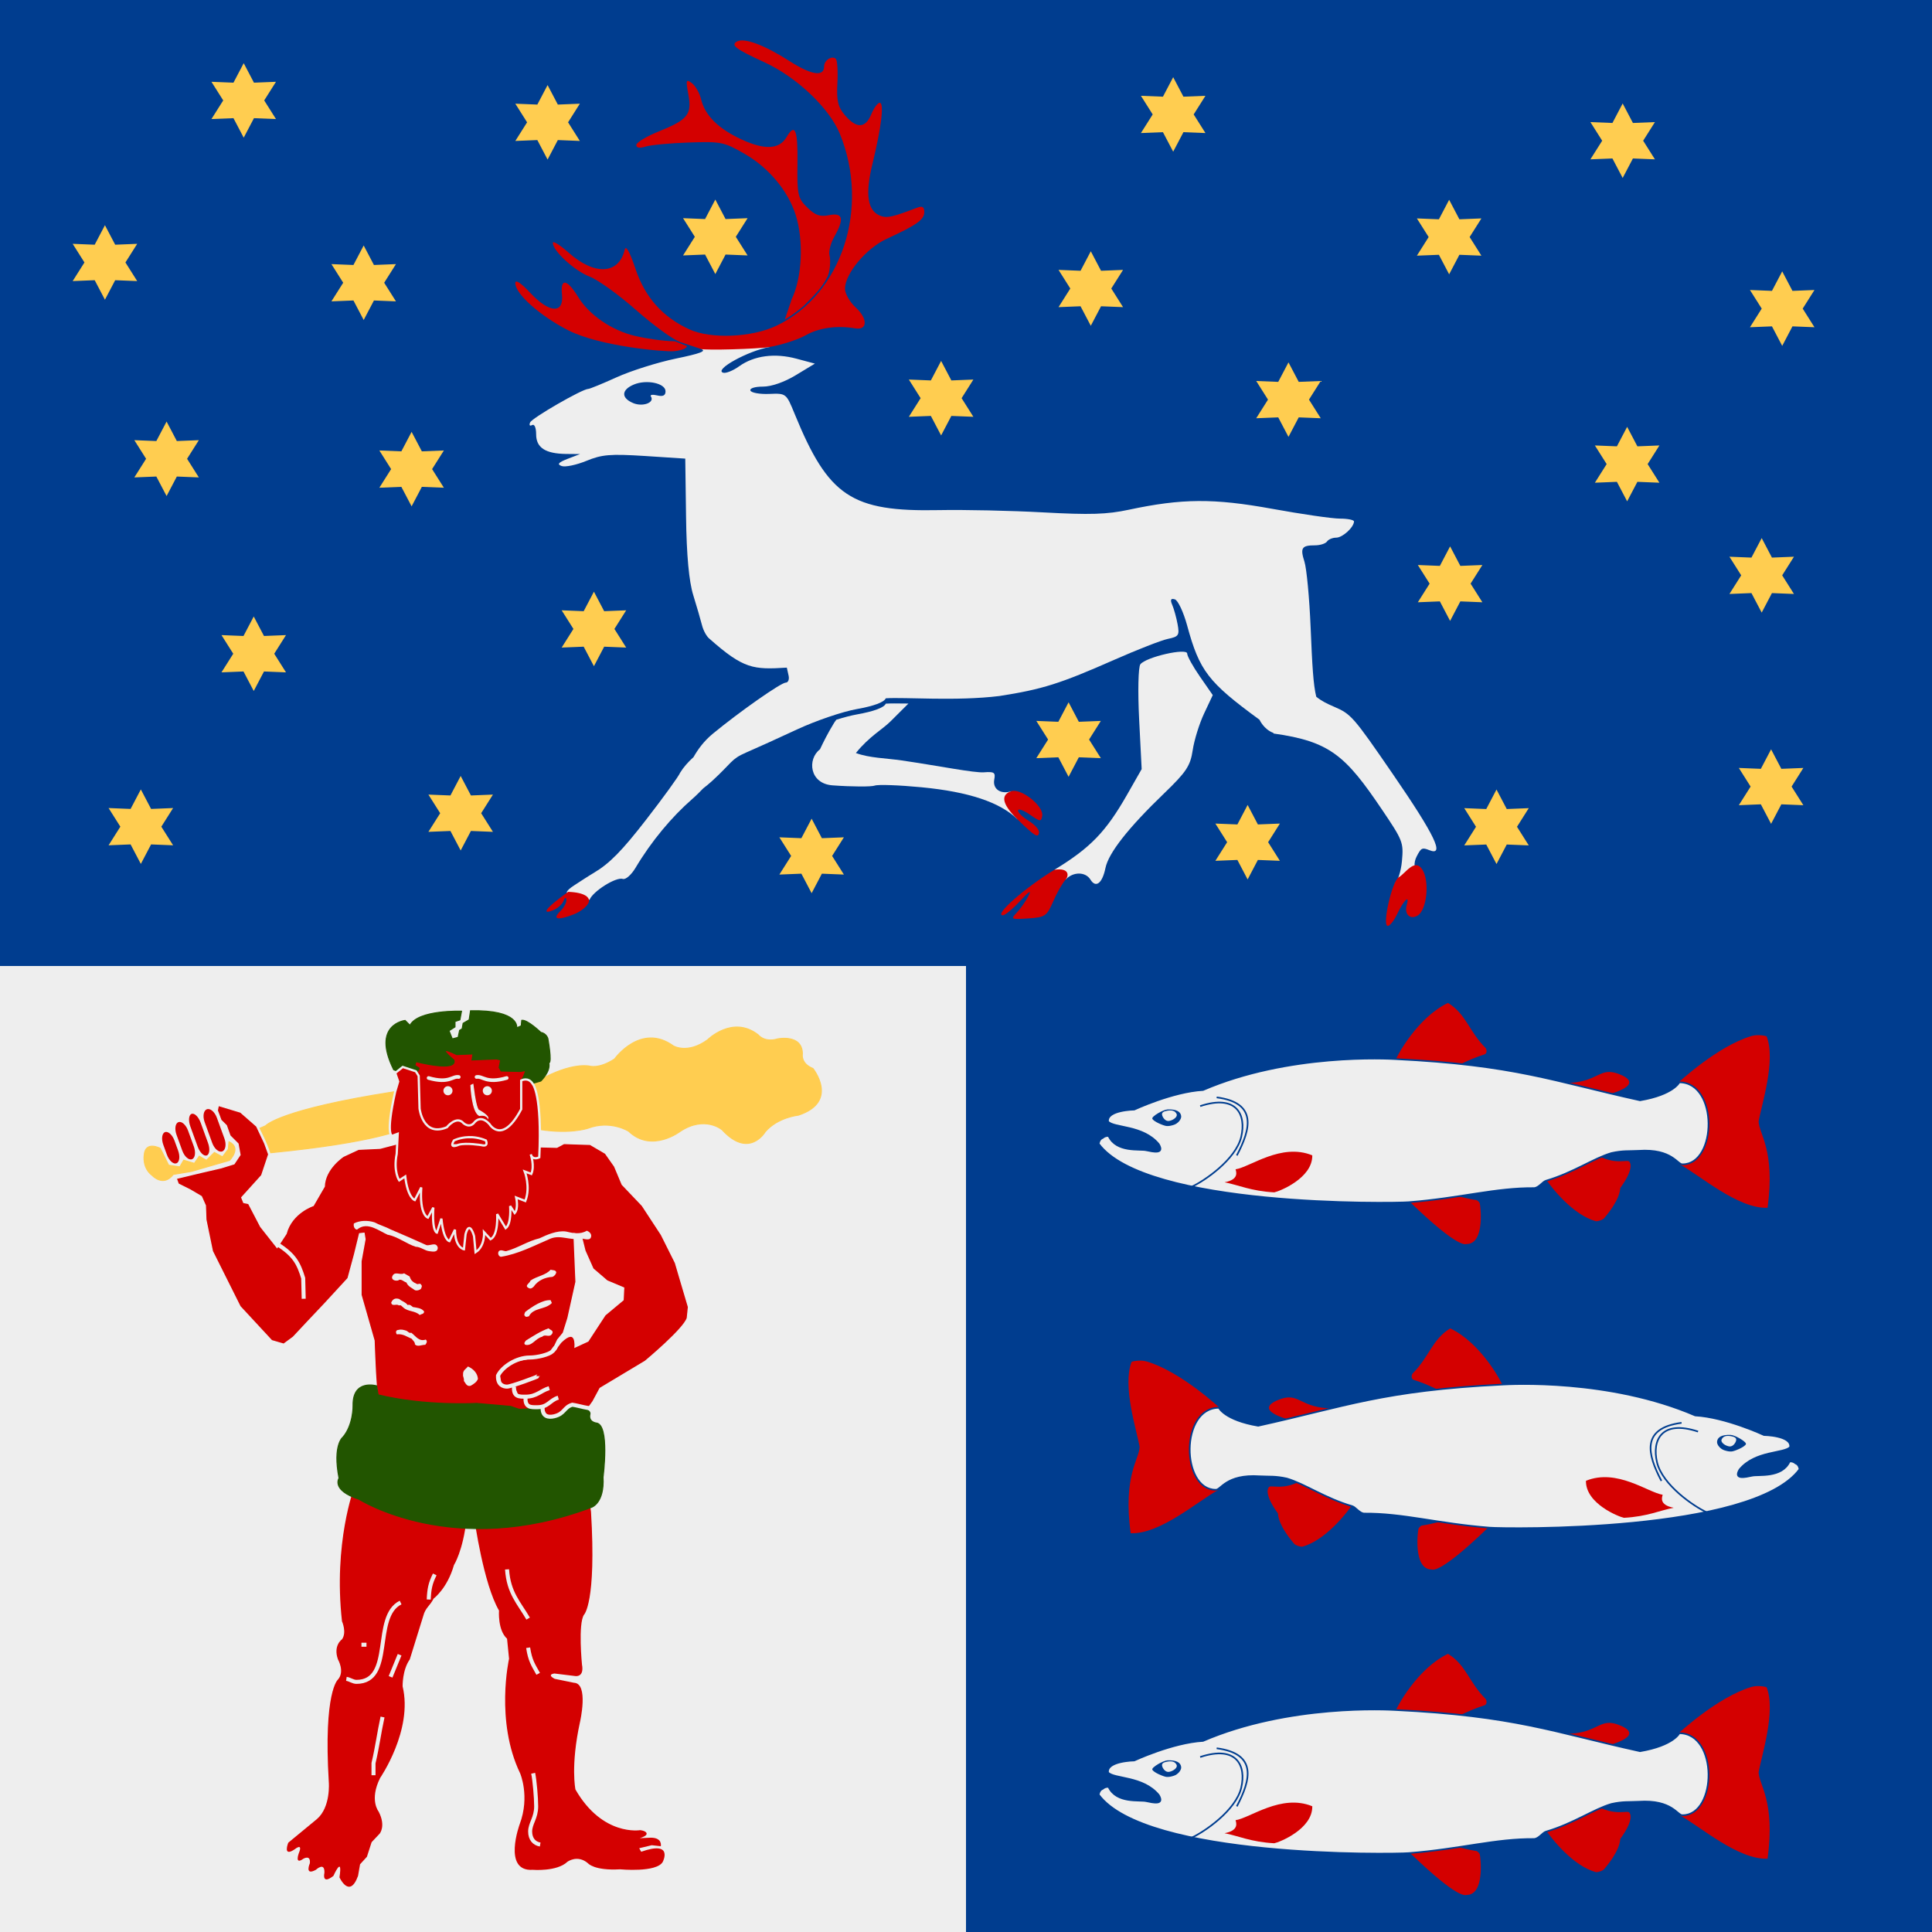 <svg height="312.5" width="312.5" xmlns="http://www.w3.org/2000/svg" xmlns:xlink="http://www.w3.org/1999/xlink"><path d="m0 0h312.5v312.5h-312.5z" fill="#003d8f"/><path d="m156.25 312.5h-156.25v-156.25h156.25z" fill="#eee"/><g transform="matrix(.534 0 0 .534 176.828 153.859)"><g id="a" transform="matrix(.419 0 0 .419 -7.986 5.623)"><path d="m442.155 81.482s28.011-26.166 52.575-33.532c5.548-1.664 11.123.147 11.123.147 6.851 17.326-3.569 49.246-5.79 61.446.302 9.266 12.115 20.743 6.498 62.511-21.31.857-48.603-23.266-63.261-31.264l11.827-29.285z" fill="#d40000" fill-rule="evenodd"/><path d="m274.939 73.116c-3.917 1.996-40.782 1.948-38.701-4.622s17.638-34.285 39.312-44.535c13.169 8.092 14.965 20.425 27.282 32.725.81 1.301.986 3.901-.99 4.513-11.142 3.451-22.985 9.923-26.902 11.919z" fill="#d40000" fill-rule="evenodd"/><path d="m277.098 162.208s-64.635-29.168-28.686 6.01c34.992 33.742 39.747 30.046 40.545 30.046 13.67 0 9.965-28.453 9.508-29.499-.354-.808-1.64-2.175-2.565-2.303-6.832-.946-18.801-4.255-18.801-4.255z" fill="#d40000" fill-rule="evenodd"/><path d="m380.91 132.69c-16.062-9.842-42.817 6.349-36.488 16.033s21.705 28.52 37.99 33.052c2.13.066 5.089-1.082 6.029-2.197 11.163-13.258 11.443-19.834 11.633-21.844 10.549-14.446 6.836-18.52 6.836-18.52-.951-3.237-9.938 3.319-26-6.522z" fill="#d40000" fill-rule="evenodd"/><path d="m385.233 91.645c-10.41 2.164-53.368-10.022-26.488-9.763s25.378-13.106 41.894-5.879c16.294 7.13-4.995 13.477-15.406 15.641z" fill="#d40000" fill-rule="evenodd"/><path d="m57.465 130.47c-4.666-1.129-21.644 1.836-27.275-10.279-2.551-.328-4.25 1.343-4.25 1.343-2.657.947-2.917 4.282-2.917 4.282 34.062 45.967 212.337 43.119 224.126 42.21 37.369-2.933 62.672-10.469 90.854-10.191 3.313-.44 6.027-4.633 8.316-5.306 19.983-5.874 34.192-16.145 47.362-20.02 8.506-1.867 12.442-1.241 19.649-1.624 24.489-1.661 28.095 10.273 31.859 9.753 24.838-.188 25.766-59.178-2.416-59.292 0 0-4.193 8.879-28.41 12.995-63.34-13.985-90.306-25.53-176.846-29.789-5.023-.259-76.969-4.416-139.095 22.354-22.011 1.244-49.7 14.139-49.7 14.139s-20.046.33-18.94 8.663c4.205 4.877 25.176 2.501 36.608 16.279 4.526 7.59-4.231 5.472-8.926 4.483z" fill="#eee" fill-rule="evenodd" stroke="#003d8f" stroke-width="1.194"/><path d="m96.381 98.554c26.557-8.803 33.39 6.382 29.68 22.16-3.901 16.59-26.994 32.139-35.811 36.138" fill="none" stroke="#003d8f" stroke-width="1.194"/><path d="m122.866 134.234c10.176-19.246 14.948-38.124-14.572-41.997" fill="none" stroke="#003d8f" stroke-width="1.194"/><path d="m114.002 153.634c10.962-2.049 8.296-7.927 7.957-9.399 10.474-1.554 33.064-19.286 55.465-10.087.289 16.546-23.887 26.068-27.486 26.751-16.972-.913-25.928-5.374-35.936-7.264z" fill="#d40000" fill-rule="evenodd"/><path d="m61.777 107.652c.9 2.169 8.381 5.117 10.154 5.272 1.773.155 3.179-.115 5.422-.826 2.939-.932 5.438-3.963 5.298-6.156-.206-3.23-3.306-5.296-9.919-4.977-3.14.152-11.625 5.072-10.955 6.687z" fill="#003d8f" fill-rule="evenodd"/><path d="m72.393 101.915c-2.529.471-3.829 1.285-3.571 2.904s2.213 4.803 4.9 4.481c2.687-.322 6.808-2.867 5.521-5.255-.938-1.74-2.678-2.898-6.85-2.129z" fill="#eee" fill-rule="evenodd"/></g><use height="304.2" transform="matrix(-1 0 0 1 215.602 98.581)" width="251" xlink:href="#a"/><use height="304.2" transform="translate(0 197.161)" width="251" xlink:href="#a"/></g><g transform="matrix(.181 0 0 .181 3.481 104.239)"><g fill="#ffcd50" stroke="#ffcd50" stroke-linecap="round" stroke-width=".897"><path d="m218.179 430.097s11.666-14.358 115.76-30.51l7.179 33.202s-22.427 12.026-118.445 21.448c-2.692-8.974-9.547-21.935-9.547-21.935zm238.699-37.241s28.715-18.845 50.252-16.152c0 0 8.525 3.141 22.883-6.282 0 0 23.331-32.753 52.496-11.666 0 0 12.563 7.627 30.51-5.384 0 0 22.435-22.434 45.317-4.487 0 0 5.384 7.179 17.498 3.589 0 0 21.985-4.487 21.985 13.46 0 0-1.794 8.525 9.423 13.012 0 0 23.78 29.613-13.012 41.728 0 0-18.396 1.795-29.613 14.807 0 0-14.357 24.677-38.587-1.795 0 0-15.255-13.012-37.24 1.346 0 0-25.575 19.742-46.214 0 0 0-16.153-10.32-36.344-2.692 0 0-17.947 6.281-49.354 0z"/><path d="m123.956 450.288s-13.46-7.179-14.358 6.281c0 0-1.795 11.217 7.179 17.947 0 0 9.871 10.769 18.845-.897l16.153-2.692 34.1-9.871s11.217-11.217-.449-16.601l-.633 6.605-5.2 6.855-7.249-3.907-7.108 7.047-6.387-3.749-4.382 6.441-9.527-2.852-3.484 5.993-9.976-1.505z"/></g><g fill="#d40000"><path d="m346.502 371.768 31.856-11.217 33.203 2.243 23.78 7.628 18.395 11.217-1.794 34.997-15.704 23.781-19.405 18.464-22.836-.817-29.1-13.609-15.254-21.537z"/><path d="m165.641 415.392c3.008-1.096 7.005 2.297 8.926 7.578l6.745 18.529c1.922 5.281 1.041 10.449-1.967 11.543-3.009 1.096-7.005-2.298-8.928-7.579l-6.745-18.529c-1.921-5.28-1.041-10.447 1.969-11.542z"/><path d="m151.996 419.5c2.545-.927 6.166 2.603 8.087 7.883l6.564 18.035c1.922 5.281 1.418 10.313-1.127 11.238s-6.164-2.604-8.087-7.884l-6.564-18.035c-1.922-5.279-1.417-10.312 1.127-11.237z"/><path d="m140.234 426.877c2.846-1.036 6.711 2.405 8.632 7.686l5.112 14.047c1.923 5.281 1.174 10.402-1.672 11.438s-6.711-2.406-8.634-7.687l-5.112-14.048c-1.92-5.279-1.172-10.4 1.674-11.436z"/><path d="m128.258 435.8c2.769-1.008 6.572 2.456 8.493 7.736l3.19 8.765c1.923 5.281 1.236 10.377-1.534 11.385-2.769 1.008-6.572-2.456-8.493-7.734l-3.19-8.765c-1.922-5.281-1.235-10.379 1.534-11.387z"/><path d="m175.897 411.99 19.847 5.993 14.358 12.563 7.179 15.255 3.589 9.871-6.281 18.845-17.827 19.742 1.795 4.487 4.366.897 10.769 20.639 12.116 15.367 2.601 3.3 1.828-2.802 1.634-2.506 4.615-7.077c4.936-18.845 24.229-25.126 24.229-25.126l9.871-17.05c.449-16.152 17.05-26.921 17.05-26.921l13.461-6.282 19.382-.897 17.05-4.487 140.886 3.59 6.281-3.35 23.507.776 13.584 7.958 8.195 11.666 6.762 16.152 17.947 18.845 17.05 26.023 12.563 25.126 4.487 15.255 7.179 24.229-1.017 9.871c-3.021 9.871-37.57 38.587-37.57 38.587l-40.381 24.229-6.281 11.666-4.487 6.281-17.05-1.795-14.807 10.769-5.833-3.59-3.562-6.842-9.001.561s-5.35-2.347-5.35-8.912l-7.214-1.857-3.197-8.301-9.619.057-5.58-7.459c1.262-4.04 10.906-13.264 10.906-13.264 9.847-4.545 24.175-5.497 24.175-5.497l15.655-4.621 6.141-8.187c14.701-14.516 12.668 4.199 12.668 4.199l11.666-5.384 15.255-23.332 16.153-13.46.536-10.769-14.895-6.282-12.563-10.768-7.18-16.153-3.589-14.358-6.281-.897 1.794 43.073-7.179 32.305-4.144 13.299-5.076 6.198-5.476 11.519-10.881 3.366-23.135 4.487-12.808 9.906 1.29 8.047s.67 4.207 6.73 4.207l5.433-.485s-2.02 8.047 5.302 9.057c0 0 4.68.505 5.185 4.797l4.797 9.507-36.315-4.486-49.412-.869c-20.913 0-51.346-8.638-51.346-8.638-1.845-3.075-3.338-49.72-3.338-49.72l-11.666-40.83v-30.062l3.589-19.742-.897-5.384-4.038.449-4.487 18.396-5.833 21.537-20.64 22.434-15.255 16.152-13.012 13.909-8.525 6.281-10.768-3.141-28.267-30.51-24.678-49.355-5.829-28.264-.449-12.563-3.589-8.076-9.871-5.833-10.769-5.384-1.794-4.936 22.434-5.384 17.499-4.038 11.666-3.589 5.384-8.077-1.795-9.871-7.179-7.179-3.246-9.133-4.83-4.776-3.247-8.684z" stroke="#eee"/><path d="m297.238 753.596s-18.705 49.303-10.859 119.35c0 0 4.487 9.871 0 16.152 0 0-8.076 5.385-3.589 17.947 0 0 6.281 10.769 0 17.947 0 0-13.117 10.607-8.182 91.818 0 0 1.9 22.147-10.663 32.915l-25.575 21.089s-5.384 13.46 5.833 5.833c0 0 7.627-6.282 3.589 3.589 0 0-4.038 10.769 4.038 4.936 0 0 6.73-4.038 5.833 4.038 0 0-5.041 11.505 5.384 5.833 0 0 8.076-7.628 7.627 2.692 0 0-2.692 11.217 8.077 2.691 0 0 8.525-19.293 5.384 1.347 0 0 8.974 19.742 16.602-1.347l1.794-10.319 6.131-6.73 4.189-13.012 7.179-7.627s5.833-6.73-.897-19.742c0 0-8.525-10.32 1.346-30.062 0 0 29.508-42.786 20.085-81.822 0 0-.343-14.645 6.387-24.067l12.115-39.035c1.854-7.192 5.933-8.826 9.194-15.35 0 0 12.237-8.974 18.175-29.967 0 0 8.076-12.563 11.217-40.83l3.589-6.73 3.589 7.179s7.972 57.271 21.881 81.05c0 0-1.347 17.499 7.179 25.127l1.795 17.947s-12.563 55.637 9.871 102.299c0 0 8.974 20.64-.344 45.479 0 0-15.704 42.625 11.666 40.83 0 0 21.536 1.795 30.959-7.179 0 0 8.974-6.73 18.396 1.346 0 0 5.385 6.73 28.716 5.385 0 0 32.754 3.141 38.138-6.73 0 0 9.871-19.294-19.293-8.974l-1.795-3.141 11.217-2.692 8.076.897s1.795-7.628-8.974-7.628l-6.306.287-3.564.162s4.336-1.206 5.728-2.854c1.363-1.612-.169-3.66-5.279-4.326 0 0-33.651 5.833-57.88-36.343 0 0-4.487-21.088 4.038-60.123 0 0 8.076-34.791-5.384-35.239l-17.155-3.509s-7.628-3.59-.344-4.774l18.396 2.243s8.525 1.795 6.282-10.319c0 0-3.59-36.344 1.794-44.42 0 0 11.218-10.319 6.282-91.979l-1.347-9.423z"/></g><path d="m384.966 352.471-2.91-7.273 5.333-3.395v-4.85l4.364-1.455 1.455-7.759s-38.792-1.455-46.063 12.609l-4.364-4.364s-30.379 3.479-10.183 44.128c0 0 20.364 8.245 22.79-1.455l-3.88-2.424.971-3.395s37.335 9.699 33.942-1.455c0 0-18.831-15.32 2.424-4.85l14.64-.6-.897 5.384 21.985-.897 3.59.897-1.347 6.73 1.795 3.141 17.05.449 4.936-.897-1.795 4.936-2.243 4.038 8.076 3.141 9.423-2.692s8.974-8.525 7.179-16.153c3.141-.448-.897-21.985-.897-21.985s-1.346-4.487-6.281-5.384c0 0-12.114-11.666-17.05-10.769l-.449 4.936-4.038 1.794s3.141-16.152-41.279-15.255l-1.225 8.076-5.384 3.141-.897 4.936-2.244 1.346-1.346 6.281z" fill="#250" stroke="#250" stroke-linecap="round" stroke-width=".897"/><path d="m340.663 377.577-6.711 5.389 2.644 7.626-2.644 8.948c-8.974 39.933-2.745 39.555-2.745 39.555l4.983-1.83-.915 17.998c-3.14 15.704 2.237 23.692 2.237 23.692l5.389-3.559c2.244 19.294 8.542 21.15 8.542 21.15l5.796-11.287c-1.794 24.677 5.898 26.946 5.898 26.946l4.881-8.948c-1.346 21.537 3.152 22.371 3.152 22.371l4.067-12.507c1.795 19.293 7.118 20.134 7.118 20.134l4.983-10.27c0 16.153 8.033 17.49 8.033 17.49l1.424-13.422c3.59-13.461 7.626 1.729 7.626 1.729l1.322 14.338c8.525-5.384 7.626-17.896 7.626-17.896l5.796 6.304c7.179-3.59 5.898-22.472 5.898-22.472l7.626 12.609c5.385-4.038 3.966-19.828 3.966-19.828l4.067 6.304c3.59-4.038 1.322-13.931 1.322-13.931l8.135 3.152c4.936-12.563-.508-26.438-.508-26.438l5.898 2.237c3.141-7.179-.508-17.49-.508-17.49 1.795 5.833 7.626 2.644 7.626 2.644 2.692-56.534-5.796-65.485-5.796-65.485-4.038-6.73-10.372-3.152-10.372-3.152v25.625c-17.05 32.305-28.268 13.422-28.268 13.422-8.076-8.973-13.422-1.729-13.422-1.729-4.487 5.833-9.863.813-9.863.813-6.282-7.179-14.846 3.661-14.846 3.661-21.536 8.974-24.404-16.676-24.404-16.676l-.813-29.285-2.542-4.067-11.694-3.864zm58.469 62.739c4.569-.193 9.974.479 15.863 2.949 0 0 2.764 5.963-3.966 4.169 0 0-13.504-2.202-20.235-.407 0-0-9.413 4.46-4.372-3.762 0 0 5.096-2.627 12.711-2.949z" fill="#d40000" stroke="#eee" stroke-width="2"/><g fill="#eee"><path d="m329.99 522.83c11.128 4.667 20.818 8.974 31.946 13.999 3.23.719 8.614-3.23 10.052 2.154 0 4.667-4.667 3.589-7.538 3.23-3.949-.357-7.897-3.947-12.204-3.947-8.734-2.851-16.18-9.154-25.126-10.768-7.897-3.589-17.59-11.487-26.204-5.384-.717.357-.717 1.076-1.795.717-2.154-1.076-2.512-3.589-2.154-5.384 5.384-2.871 12.563-2.871 18.307-1.076 4.666 2.51 10.05 3.947 14.716 6.459z"/><path d="m509.104 528.574c-.357 5.025-6.103 2.513-9.331 2.154-8.974 2.512-17.947-3.589-27.282.359-14.357 6.101-28.354 13.639-44.149 16.153-1.795-.359-3.232-2.873-1.795-5.027 1.795-1.795 4.308 0 6.46 0 10.448-2.767 19.463-9.112 29.792-11.486 6.821-3.23 15.795-7.179 23.692-6.103 5.742 1.435 12.921 2.873 18.666-.717 1.794.718 3.947 2.153 3.947 4.667z"/><path d="m353.681 571.647c1.076 0 2.871-1.076 3.589.719 1.076 1.076 0 2.512-.359 3.589-1.435 1.076-3.589 1.795-5.384 1.076-2.871-2.154-6.103-3.23-7.538-6.82-2.511-.718-5.025-3.949-7.538-1.794-1.795.359-5.384 0-5.384-2.873 1.795-6.46 7.179-1.436 10.769-3.589l5.025 2.873c1.172 3.968 3.373 5.281 6.82 6.819z"/><path d="m477.874 561.238c-.357 1.436-1.434 3.23-3.589 3.949-6.461.357-12.921 3.23-16.511 8.614-.718.717-2.513 2.511-4.308 1.436-4.666-2.154.719-4.308 1.438-6.82 5.741-3.949 13.639-4.667 17.947-9.692 1.795.718 4.666 0 5.023 2.513z"/><path d="m345.066 590.311c2.152-.715 3.23.719 4.666 1.795 3.589.719 7.538.719 10.05 3.95 0 2.51-2.512 2.152-3.947 3.229-3.949-3.947-10.051-2.871-14.357-6.46-2.514-2.133-2.154-2.514-4.308-2.152-2.154-1.795-6.103 1.434-6.82-2.514 1.436-3.229 3.589-4.308 7.179-3.229 2.511 2.153 5.383 2.51 7.537 5.381z"/><path d="m473.928 588.516c-5.745 6.104-16.514 3.951-20.461 11.849-1.438.357-2.871 1.076-3.59-.361-1.076-.357-.357-2.514.358-3.59 6.245-4.764 15.589-10.983 22.616-10.41z"/><path d="m348.296 615.08c3.949 2.871 6.82 8.255 12.922 6.104 1.795 1.434.717 3.228-.359 4.665-3.589 0-6.819 2.152-9.333-.361.359-1.791-1.794-3.586-2.871-5.022-4.308-1.795-7.897-4.666-13.282-3.947-1.076-1.438-1.076-3.95 1.436-3.95 2.873-.719 4.667 0 7.179.719 1.436.715 2.514 2.51 4.308 1.792z"/><path d="m474.285 615.798c-2.514 4.305-6.103 0-8.974 2.871-6.103 1.434-8.974 8.616-15.076 7.179-1.795-1.076-.358-2.871.718-3.947 6.461-3.95 12.925-8.258 20.104-10.768 1.076 1.434 4.665 1.794 3.228 4.665z"/><path d="m407.88 656.359c-1.076 2.87-3.947 4.665-6.46 6.103-3.59 1.076-4.666-2.514-6.101-4.308.357-2.514-1.078-3.947-.719-5.746-.359-3.946 2.871-5.022 4.308-7.175 5.025 2.152 8.614 6.099 8.972 11.126z"/><g fill="none" stroke="#eee" stroke-width="3.59"><path d="m228.393 535.826c15.704 9.871 19.293 17.499 23.332 30.51l.449 18.396"/><path d="m433.89 826.571c1.346 21.088 10.769 30.062 18.845 43.971m-.001 26.023c1.795 11.666 4.486 15.255 8.974 23.331m-4.487 88.839c1.347 6.282 2.692 21.985 2.692 29.613 0 10.319-5.384 15.255-5.384 22.435 0 6.729 3.589 10.768 8.974 11.665m-140.887-113.965c-3.141 14.357-4.487 26.023-8.076 41.278v10.769m24.229-154.347c-25.575 12.563-5.384 70.892-39.484 70.892-3.141 0-5.833-2.243-8.974-2.691m17.948-30.511h-4.487m34.1 8.973-8.076 19.742m39.483-91.531c-4.038 8.076-4.936 13.012-5.384 22.435"/></g></g><path d="m406.625 678.218s-45.766 2.691-87.941-7.628l-1.346-8.076s-21.505-6.281-21.057 17.498c0 0 .449 17.051-8.974 28.268 0 0-9.422 6.73-3.589 36.792 0 0-7.21 10.768 17.916 18.845 0 0 84.353 53.842 207.74 7.179 0 0 11.666-3.59 10.32-26.921 0 0 6.281-47.561-6.282-48.458 0 0-7.179-.897-5.384-8.076 0 0 .792-3.751-6.73-4.486 0 0-9.615-3.93-12.114-2.244-2.31 1.557-6.316 5.608-9.422 7.179-5.833.897-9.469 4.807-11.218 0 1.052.789-4.038-5.384-4.038-5.384-2.254-.764-18.36 1.297-20.264.646-4.165-1.424-7.105-2.44-7.105-2.44z" fill="#250" stroke="#250" stroke-linecap="round" stroke-width=".897"/><g fill="none" stroke="#eee" stroke-width="3.59"><path d="m440.171 663.25c-.897 9.422 4.936 8.974 10.32 8.974 9.87 0 13.46-5.385 21.088-7.628m-21.088 8.076c-.897 9.422 4.936 8.974 10.319 8.974 9.871 0 11.217-6.281 18.845-8.524"/><path d="m465.746 680.749c-.897 9.423 5.083 10.222 10.319 8.974 9.423-2.243 8.525-8.076 16.152-10.319 6.282.897 14.807 4.038 21.089 3.141"/><path d="m474.271 631.842c3.746-5.485 4.038-4.038 0 0-2.691 2.692-13.012 5.384-20.19 5.384-11.666 0-24.229 8.077-28.267 16.153-.449 8.076 4.486 9.871 8.076 9.871 3.589 0 27.818-8.974 27.818-9.423"/></g><path d="m401.584 394.042s.897 23.78 7.628 26.921c0 0 5.385-1.346 7.628 2.244 0 0 .329-2.123-7.887-6.825 0 0-2.434 1.44-5.125-20.096l-.449-3.141z" fill="#eee" stroke="#eee" stroke-width=".897"/><g id="b"><path d="m390.73 386.534c-5.713-1.071-8.391 6.249-26.959.893" fill="none" stroke="#eee" stroke-linecap="round" stroke-width="3.254"/><path d="m385.153 398.831c0 2.245-1.822 4.067-4.067 4.067-2.245 0-4.067-1.822-4.067-4.067 0-2.245 1.822-4.067 4.067-4.067 2.245 0 4.067 1.822 4.067 4.067z" fill="#eee"/></g><use height="304.2" transform="matrix(-1 0 0 1 797.349 0)" width="251" xlink:href="#b"/></g><g transform="matrix(.594 0 0 .594 81.09 -4.979)"><path id="c" d="m58.271 83.01-2.79-5.313-5.996.24 3.206-5.072-3.206-5.072 5.996.24 2.79-5.313 2.79 5.313 5.996-.24-3.206 5.072 3.206 5.072-5.996-.24z" fill="#ffcd50"/><use height="303.205" transform="translate(-82.703 63.255)" width="252" xlink:href="#c"/><use height="303.205" transform="translate(96.195 136.897)" width="252" xlink:href="#c"/><use height="303.205" transform="translate(144.95 164.85)" width="252" xlink:href="#c"/><use height="303.205" transform="translate(26.225 168.593)" width="252" xlink:href="#c"/><use height="303.205" transform="translate(-125.692 113.53)" width="252" xlink:href="#c"/><use height="303.205" transform="translate(-33.057 106.781)" width="252" xlink:href="#c"/><use height="303.205" transform="translate(61.484 43.941)" width="252" xlink:href="#c"/><use height="303.205" transform="translate(156.075 44.335)" width="252" xlink:href="#c"/><use height="303.205" transform="translate(102.243 14.081)" width="252" xlink:href="#c"/><use height="303.205" transform="translate(-149.423 60.448)" width="252" xlink:href="#c"/><use height="303.205" transform="translate(-128.422 -37.138)" width="252" xlink:href="#c"/><use height="303.205" transform="translate(-95.752 12.506)" width="252" xlink:href="#c"/><use height="304.2" transform="translate(-69.342 156.959)" width="251" xlink:href="#c"/><use height="304.2" transform="translate(-45.676 -31.176)" width="251" xlink:href="#c"/><use height="304.2" transform="translate(124.679 -33.324)" width="251" xlink:href="#c"/><use height="304.2" transform="translate(212.72 160.652)" width="251" xlink:href="#c"/><use height="304.2" transform="translate(287.493 149.706)" width="251" xlink:href="#c"/><use height="304.2" transform="translate(200.085 94.444)" width="251" xlink:href="#c"/><use height="304.2" transform="translate(248.295 61.889)" width="251" xlink:href="#c"/><use height="304.2" transform="translate(199.824 .065)" width="251" xlink:href="#c"/><use height="304.2" transform="translate(247.077 -26.166)" width="251" xlink:href="#c"/><use height="312.5" transform="translate(-156.434 160.624)" width="312.5" xlink:href="#c"/><use height="312.5" transform="translate(290.52 19.554)" width="312.5" xlink:href="#c"/><use id="d" height="312.5" transform="translate(-166.211 6.984)" width="312.5" xlink:href="#c"/><use height="312.5" transform="translate(451.144 85.201)" width="312.5" xlink:href="#d"/></g><g fill="#eee" transform="matrix(.675 0 0 .617 243.26 -.849)"><path d="m-105.03 231.962c1.763-2.102 4.769-2.1 5.946.004 1.286 2.298 2.84.992 3.592-3.017.745-3.972 5.45-10.523 14.092-19.623 5.286-5.566 6.266-7.187 6.82-11.28.356-2.629 1.583-6.955 2.727-9.614l2.08-4.834-3.064-4.832c-1.685-2.658-3.064-5.378-3.064-6.046 0-1.577-9.9.899-11.223 2.807-.499.72-.629 7.125-.292 14.386l.608 13.088-3.491 6.698c-5.084 9.754-8.777 13.93-17.408 19.689 0 0 2.679 2.572 2.679 2.572z"/><path d="m-175.922 92.339c0-0-16.486.534-16.486.534 1.454.524-.183 1.19-6.029 2.512-4.421 1-10.808 3.219-14.193 4.899s-6.44 3.046-6.783 3.046c-1.422 0-13.465 7.594-13.942 8.792-.285.716-.073 1.027.471.691.568-.351.973.68.973 2.418 0 3.502 2.201 5.082 7.191 5.15l3.329.031-2.983 1.256c-2.232.952-2.588 1.433-1.413 1.884.859.329 3.517-.282 5.903-1.35 3.746-1.677 5.671-1.864 14.036-1.287l9.672.691.188 15.198c.119 10.156.703 16.988 1.727 20.599.844 2.974 1.786 6.538 2.104 7.913.318 1.375 1.119 2.967 1.79 3.517 8.195 7.956 10.506 8.109 18.527 7.568.042.233.255 1.204.44 2.167.184.963-.143 1.758-.691 1.758-1.141 0-11.085 7.628-17.491 13.408-2.161 1.95-3.564 4.106-4.616 6.123-1.32 1.301-2.42 2.682-3.203 4.082-.342.939-4.012 6.482-8.164 12.341-5.738 8.095-8.73 11.448-12.466 13.879-1.611 1.048-3.184 2.208-4.647 3.234-5.086 3.566 1.436 2.415 3.548 3.894.828-2.274 6.38-6.088 8.007-5.495.655.238 2.017-1.057 3.015-2.889 3.827-7.03 8.697-13.38 13.597-18.056.941-.898 1.789-1.846 2.638-2.795.658-.561 1.377-1.186 2.167-1.978 4.781-4.796 4.474-5.689 8.039-7.379 2.338-1.109 7.878-3.845 12.278-6.092 4.4-2.247 10.833-4.658 14.319-5.338 4.073-.795 6.561-1.796 6.94-2.826 4.617-.342 16.81.802 27.225-.597 10.276-1.754 14.51-3.209 27.508-9.483 5.5-2.655 11.295-5.138 12.875-5.495 2.589-.586 2.808-.947 2.324-3.831-.296-1.76-.878-4.049-1.287-5.087-.536-1.357-.348-1.77.628-1.444.746.249 2.072 3.338 2.952 6.877 2.957 11.887 5.008 14.812 17.334 24.681 0 0 1.016 2.527 3.329 3.454 0.0.001.031.157.031.157 13.505 2.063 17.262 5.817 25.906 19.814 5.105 8.266 5.267 8.728 4.867 13.597-.228 2.78-1.03 5.444-1.79 5.903 0-0 5.652-1.978 5.652-1.978-.994-1.721-1.112-3.443-.345-5.087 1.062-2.277 1.318-2.427 3.046-1.664 3.774 1.666 1.365-3.851-8.761-19.971-9.51-15.138-9.991-15.717-14.099-17.648-1.716-.807-2.969-1.485-4.239-2.606-.714-3.185-.966-8.094-1.35-18.213-.292-7.7-.965-15.43-1.476-17.177-1.065-3.642-.655-4.302 2.512-4.302 1.251 0 2.549-.455 2.889-1.005.34-.55 1.329-1.005 2.198-1.005 1.513-0 4.204-2.667 4.271-4.239.017-.413-1.487-.754-3.36-.754-1.873 0-9.202-1.171-16.266-2.575-13.989-2.781-21.601-2.727-34.353.251-5.23 1.221-9.239 1.366-20.505.691-7.7-.462-18.933-.728-24.964-.597-20.972.457-26.482-3.56-34.573-25.184-2.038-5.448-2.034-5.46-6.123-5.275-2.252.102-4.285-.302-4.49-.879-.214-.599 1.068-1.036 2.983-1.036 2.06 0 5.12-1.165 7.913-3.015l4.553-3.015-4.396-1.287c-5.207-1.538-10.181-.825-13.785 2.01-1.436 1.13-3.155 1.879-3.8 1.664-2.305-.768 5.979-5.765 11.179-6.751z"/><path d="m-208.653 107.05c-2.94-1.347-2.863-3.488.176-4.873 3.056-1.392 7.574-.328 7.574 1.784 0 1.106-.616 1.436-2.001 1.074-1.101-.288-1.781-.166-1.511.27.989 1.601-1.929 2.802-4.238 1.745z" fill="#003d8f"/><g fill="#d40000"><path d="m-198.903 93.447c2.633-.243 3.479-1.252 2.986-1.43-1.123-.405-2.468-1.176-2.959-1.183-2.473-.037-6.504-.658-9.41-1.413-5.504-1.429-10.894-5.464-13.505-10.11-2.713-4.828-4.351-5.135-3.926-.736.494 5.116-3.01 4.941-7.562-.377-2.314-2.704-3.624-3.639-3.624-2.588 0 2.794 5.929 8.577 12.643 12.332 7.598 4.249 23.129 5.71 25.357 5.504z"/><path d="m-162.328 74.392c.96-1.555.985-5.034.725-6.027s.241-3.186 1.114-4.873c2.468-4.773 2.115-6.442-1.208-5.712-2.193.482-3.321.051-5.25-2.005-2.251-2.4-2.447-3.363-2.343-11.534.113-8.874-.58-10.715-2.607-6.927-1.732 3.236-5.231 3.439-10.787.623-5.612-2.844-8.769-6.285-9.715-10.589-.348-1.586-1.336-3.467-2.195-4.18-1.39-1.154-1.483-.827-.842 2.965.89 5.27-.099 6.613-7.177 9.743-2.91 1.287-5.29 2.867-5.29 3.511 0 .775.762.913 2.25.408 1.238-.42 5.909-.899 10.381-1.063 7.717-.284 8.397-.132 13.363 3 5.754 3.628 10.369 9.682 12.197 15.999 1.96 6.772 1.54 16.415-.962 22.095l-1.655 5.349c2.49-1.643 4.476-3.554 4.476-3.554 2.27-2.475 4.415-4.776 5.524-7.228z"/><path d="m-192.403 92.859c1.1.397 13.557.024 16.468-.528 2.911-.552 6.8-1.936 8.643-3.075 3.173-1.961 7.478-2.614 11.851-1.798 2.979.556 3.031-2.55.092-5.489-1.405-1.405-2.554-3.61-2.554-4.899 0-3.95 5.085-10.607 9.994-13.083 7.237-3.65 9.006-5.027 9.006-7.01 0-1.389-.448-1.68-1.75-1.136-5.776 2.409-7.119 2.748-8.618 2.173-3.221-1.236-3.867-5.514-2.058-13.642 2.171-9.754 2.855-16.047 1.745-16.047-.485 0-1.391 1.35-2.014 3-1.404 3.72-3.516 3.82-6.285.299-1.709-2.172-2.069-3.823-1.84-8.434.156-3.153-.015-6.033-.382-6.399-.936-.936-2.799.387-2.799 1.987 0 2.789-3.035 2.291-8.232-1.349-6.116-4.284-10.923-6.243-12.671-5.162-1.533.948-.285 1.975 6.596 5.429 7.725 3.877 15.551 11.993 18.078 18.747 7.286 19.473.457 42.122-15.17 50.315-5.907 3.097-15.753 3.548-20.901.958-6.41-3.225-10.612-8.392-12.904-15.868-1.374-4.483-2.306-6.299-2.578-5.022-1.384 6.509-7.232 6.846-13.448.776-2.074-2.025-3.771-3.175-3.771-2.556 0 2.109 5.229 7.348 8.84 8.857 1.98.827 6.989 4.776 11.13 8.774 4.141 3.998 8.88 7.762 10.53 8.365s3.9 1.421 5 1.817z"/></g><path d="m-146.059 185.782c-.796.004-1.495.02-2.072.063-.379 1.03-2.866 2.031-6.94 2.826-1.307.255-3.022.742-4.899 1.382-.174.264-.353.494-.534.816-1.537 2.736-2.623 5.153-3.391 6.94-3.095 2.594-2.527 9.014 3.015 9.452 4.74.375 9.293.389 10.111.063s5.879-.127 11.242.44c11.318 1.196 18.778 3.921 22.986 8.416 0-0-1.476-7.379-1.476-7.379-2.58.9-4.554-.58-4.114-3.077.322-1.825-.003-2.092-2.449-1.884-2.349.2-10.842-1.694-19.72-3.109-3.824-.61-7.761-.632-10.99-1.947 3.235-4.395 6.421-6.216 8.353-8.353 1.781-1.97 3.34-3.617 4.239-4.616-1.22-.026-2.4-.036-3.36-.031z"/><g fill="#d40000"><path d="m-19.549 229.345c-1.824-3.159-4.064 1.044-5.643 1.998-1.578.955-4.002 12.408-2.7 12.757.471.126 1.515-1.283 2.32-3.131 1.568-3.602 3.03-5.163 2.306-2.462-.66 2.462.649 4.013 2.49 2.95 2.277-1.315 3.051-8.954 1.227-12.113z"/><path d="m-219.284 237.845c.28-1.045-.66-2.499-4.949-2.669-6.053 4.739-6.227 6.019-3.529 4.779 1.067-.491 2.164-1.59 2.438-2.444.289-.903.564-1.016.658-.272.088.704-.557 2.045-1.434 2.98-2.041 2.177-.701 2.529 3.226.847 1.695-.726 3.311-2.175 3.591-3.221z"/><path d="m-118.022 208.789c-2.347.819-2.668 2.974 1.469 7.392 4.137 4.418 4.912 4.945 5.165 3.51.126-.712-.997-2.118-2.495-3.124-1.498-1.006-2.65-2.246-2.56-2.756.09-.51 1.372-.006 2.849 1.121 2.497 1.906 2.704 1.926 2.952.293.384-2.531-5.032-7.255-7.379-6.436z"/><path d="m-105.03 231.962c.755-.9 1.017-3.168-2.679-2.572-7.169 4.783-14.578 11.936-12.363 11.936.537 0 2.395-1.688 4.129-3.75 2.238-2.662 2.809-3.024 1.968-1.25-.651 1.375-1.899 3.318-2.772 4.318-1.508 1.726-1.369 1.802 2.755 1.5 4.055-.297 4.45-.591 5.967-4.432.893-2.263 2.241-4.85 2.996-5.75z"/></g></g></svg>